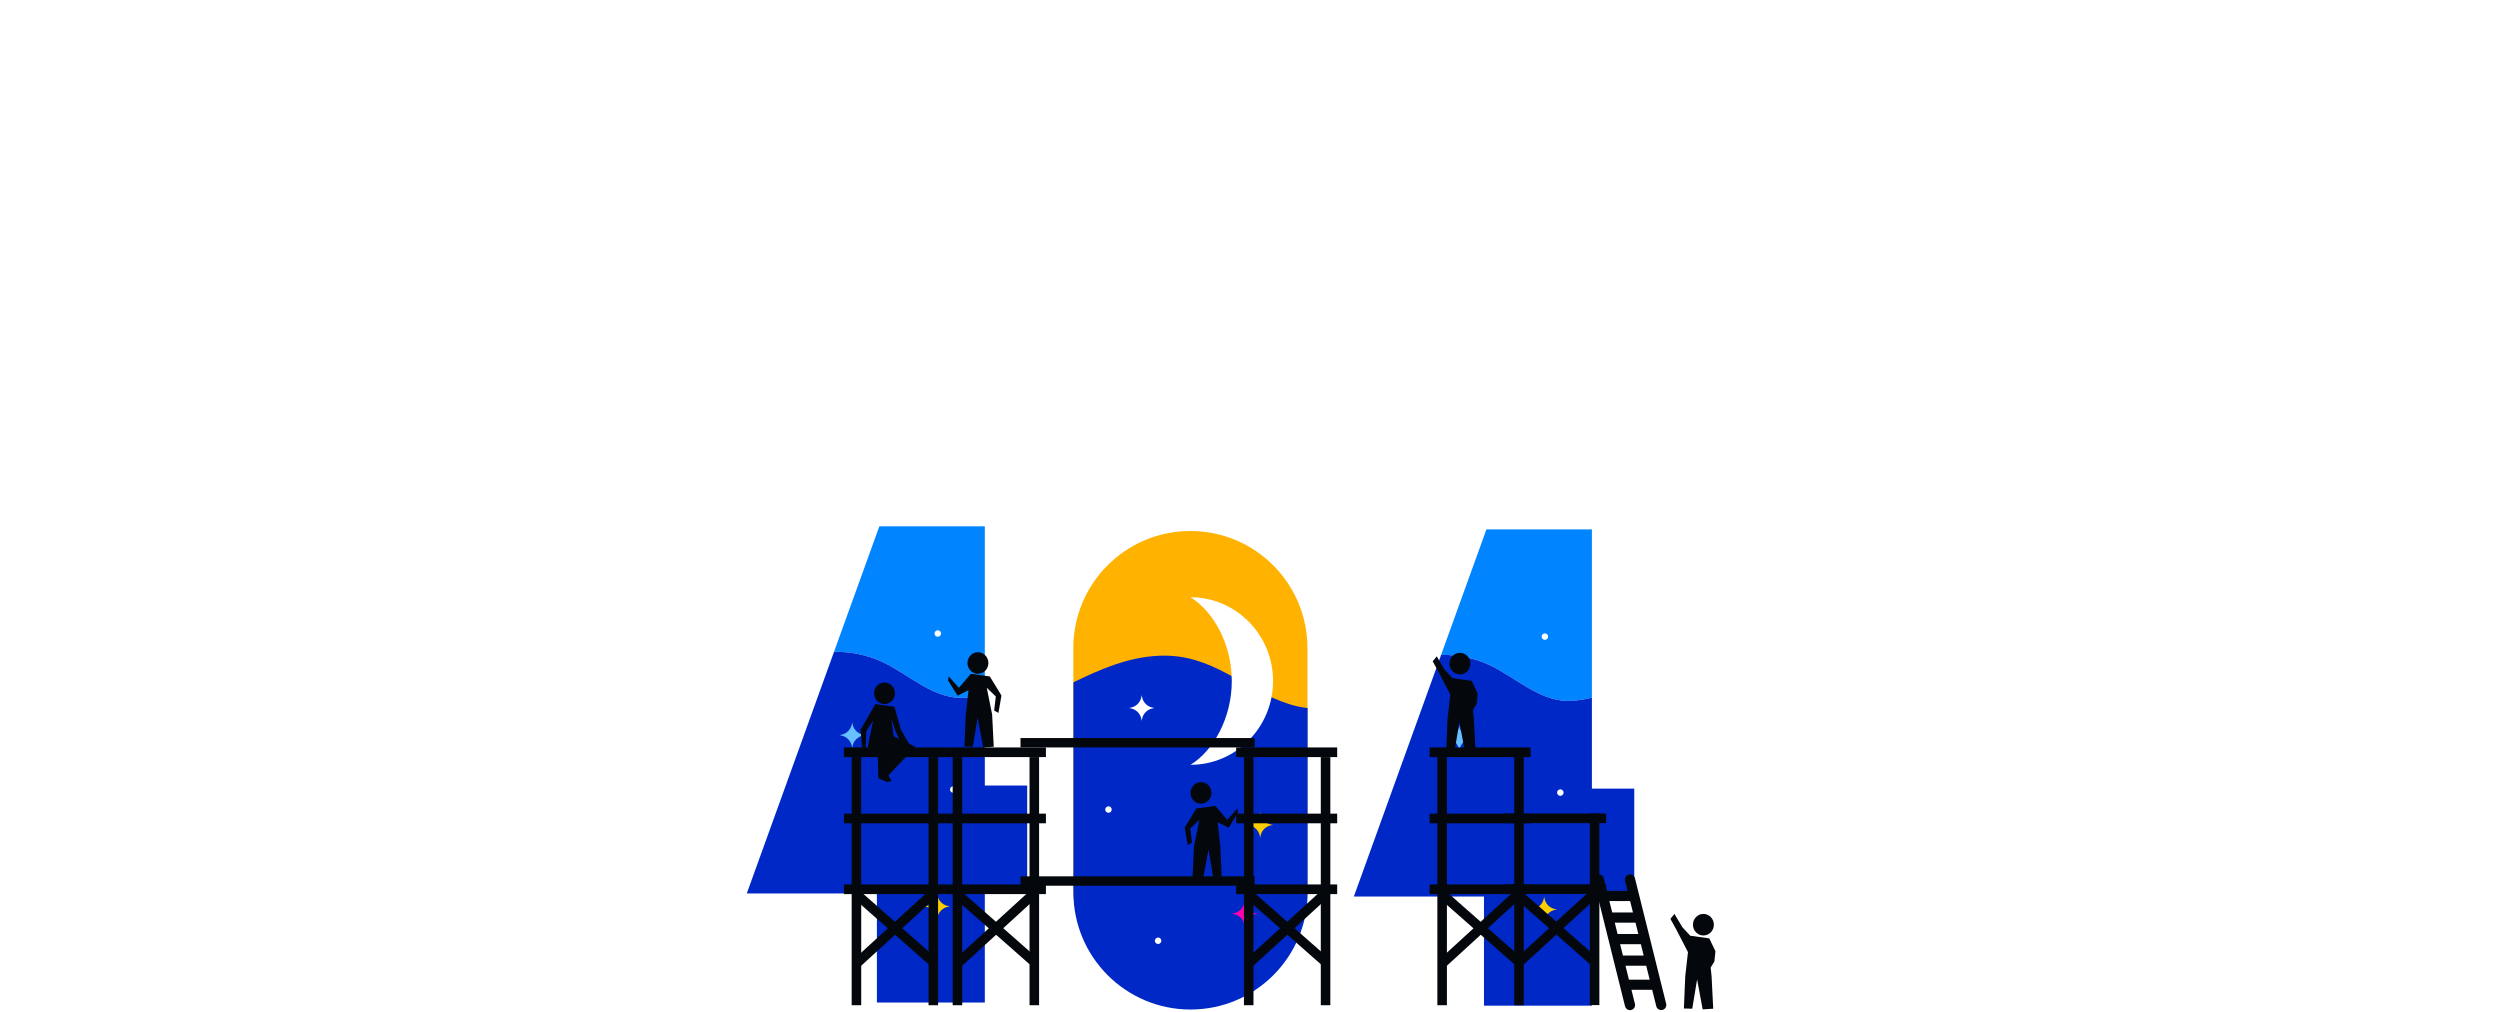 <svg width="1463" height="592" viewBox="0 0 1463 592" fill="none" xmlns="http://www.w3.org/2000/svg">
<path fill-rule="evenodd" clip-rule="evenodd" d="M472.582 490.936C472.956 490.936 473.322 491.047 473.634 491.255C473.945 491.463 474.188 491.759 474.331 492.105C474.474 492.451 474.512 492.831 474.439 493.199C474.366 493.566 474.185 493.903 473.921 494.168C473.656 494.433 473.319 494.613 472.951 494.686C472.584 494.759 472.203 494.722 471.857 494.579C471.511 494.435 471.216 494.193 471.008 493.881C470.8 493.57 470.688 493.204 470.688 492.829C470.689 492.327 470.889 491.846 471.244 491.491C471.599 491.136 472.08 490.937 472.582 490.936V490.936Z" fill="white"/>
<path fill-rule="evenodd" clip-rule="evenodd" d="M576.315 406.471C572.849 407.324 569.325 407.919 565.771 408.25C546.693 410.084 532.29 394.638 515.98 387.206C507.018 383.124 497.513 381.346 488.068 381.431L514.591 308H576.315V406.471Z" fill="#0084FF"/>
<path fill-rule="evenodd" clip-rule="evenodd" d="M488.075 381.431C497.52 381.343 507.025 383.124 515.987 387.206C532.297 394.644 546.7 410.084 565.778 408.249C569.332 407.918 572.856 407.324 576.322 406.471V459.7H601.11V522.866H576.316V586.695H513.158V522.866H437.004L488.075 381.431Z" fill="#0028C7"/>
<path fill-rule="evenodd" clip-rule="evenodd" d="M548.366 522.839C548.366 522.839 548.442 523.256 548.553 523.885C548.839 525.463 549.601 526.915 550.736 528.048C551.871 529.18 553.324 529.939 554.902 530.224L555.946 530.413L554.902 530.6C553.326 530.889 551.875 531.651 550.742 532.785C549.609 533.918 548.849 535.37 548.562 536.947C548.451 537.572 548.375 537.993 548.375 537.993L548.185 536.947C547.897 535.371 547.136 533.92 546.003 532.787C544.87 531.654 543.419 530.892 541.842 530.604L540.799 530.417L541.842 530.228C543.419 529.943 544.872 529.184 546.005 528.051C547.139 526.918 547.899 525.467 548.185 523.89C548.298 523.261 548.375 522.844 548.375 522.844L548.366 522.839Z" fill="#FFCE00"/>
<path fill-rule="evenodd" clip-rule="evenodd" d="M498.708 422.626C498.708 422.626 498.785 423.047 498.9 423.672C499.185 425.248 499.945 426.7 501.077 427.834C502.21 428.967 503.661 429.728 505.238 430.014L506.284 430.201L505.238 430.391C503.661 430.677 502.209 431.437 501.076 432.571C499.944 433.704 499.184 435.157 498.9 436.734L498.708 437.777C498.708 437.777 498.634 437.358 498.519 436.734C498.234 435.157 497.475 433.704 496.342 432.57C495.209 431.437 493.757 430.676 492.18 430.391L491.137 430.201L492.18 430.014C493.757 429.728 495.209 428.968 496.341 427.834C497.474 426.701 498.234 425.248 498.519 423.672C498.634 423.047 498.708 422.626 498.708 422.626Z" fill="#67C0FF"/>
<path fill-rule="evenodd" clip-rule="evenodd" d="M557.844 460.123C558.218 460.123 558.584 460.234 558.896 460.443C559.207 460.651 559.45 460.947 559.593 461.293C559.736 461.639 559.774 462.02 559.7 462.387C559.627 462.754 559.447 463.092 559.182 463.356C558.917 463.621 558.579 463.801 558.212 463.874C557.844 463.947 557.463 463.909 557.117 463.765C556.772 463.622 556.476 463.379 556.268 463.067C556.06 462.755 555.95 462.389 555.95 462.015C555.951 461.513 556.151 461.032 556.506 460.677C556.861 460.323 557.342 460.123 557.844 460.123Z" fill="white"/>
<path fill-rule="evenodd" clip-rule="evenodd" d="M548.796 368.845C549.17 368.845 549.536 368.956 549.848 369.164C550.159 369.372 550.402 369.668 550.545 370.014C550.688 370.36 550.726 370.741 550.653 371.108C550.58 371.475 550.399 371.812 550.135 372.077C549.87 372.342 549.532 372.522 549.165 372.595C548.798 372.668 548.417 372.631 548.071 372.488C547.725 372.344 547.429 372.102 547.221 371.79C547.013 371.479 546.902 371.113 546.902 370.738C546.903 370.236 547.103 369.755 547.458 369.4C547.812 369.045 548.294 368.846 548.796 368.845V368.845Z" fill="white"/>
<path fill-rule="evenodd" clip-rule="evenodd" d="M827.844 492.739C828.218 492.739 828.584 492.85 828.895 493.058C829.207 493.266 829.45 493.562 829.593 493.908C829.736 494.254 829.774 494.635 829.701 495.002C829.628 495.369 829.447 495.707 829.182 495.971C828.918 496.236 828.58 496.417 828.213 496.49C827.846 496.563 827.465 496.525 827.119 496.382C826.773 496.239 826.477 495.996 826.269 495.685C826.061 495.373 825.95 495.007 825.95 494.633C825.951 494.131 826.15 493.649 826.505 493.295C826.86 492.94 827.342 492.74 827.844 492.739V492.739Z" fill="white"/>
<path fill-rule="evenodd" clip-rule="evenodd" d="M931.577 408.275C928.111 409.127 924.587 409.722 921.033 410.053C901.955 411.888 887.552 396.441 871.242 389.009C862.28 384.927 852.774 383.149 843.33 383.235L869.853 309.803H931.577V408.275V408.275Z" fill="#0084FF"/>
<path fill-rule="evenodd" clip-rule="evenodd" d="M843.337 383.235C852.781 383.147 862.287 384.927 871.249 389.009C887.559 396.448 901.962 411.888 921.04 410.053C924.594 409.722 928.118 409.127 931.584 408.274V461.503H956.372V524.669H931.577V588.499H868.42V524.669H792.266L843.337 383.235Z" fill="#0028C7"/>
<path fill-rule="evenodd" clip-rule="evenodd" d="M903.627 524.643C903.627 524.643 903.704 525.06 903.814 525.689C904.101 527.266 904.863 528.718 905.998 529.851C907.132 530.984 908.586 531.743 910.164 532.027L911.208 532.216L910.164 532.403C908.587 532.692 907.136 533.454 906.004 534.588C904.871 535.722 904.11 537.174 903.823 538.751C903.713 539.375 903.636 539.796 903.636 539.796L903.447 538.751C903.159 537.174 902.398 535.723 901.265 534.59C900.132 533.457 898.68 532.696 897.104 532.408L896.061 532.221L897.104 532.031C898.681 531.747 900.134 530.987 901.267 529.854C902.401 528.722 903.161 527.27 903.447 525.693C903.56 525.064 903.636 524.647 903.636 524.647L903.627 524.643Z" fill="#FFCE00"/>
<path fill-rule="evenodd" clip-rule="evenodd" d="M853.97 424.429C853.97 424.429 854.046 424.851 854.161 425.475C854.447 427.052 855.206 428.504 856.339 429.637C857.471 430.771 858.923 431.531 860.5 431.818L861.545 432.005L860.5 432.194C858.923 432.48 857.471 433.241 856.338 434.374C855.205 435.508 854.446 436.96 854.161 438.537L853.97 439.581C853.97 439.581 853.895 439.161 853.78 438.537C853.496 436.96 852.737 435.507 851.604 434.374C850.471 433.24 849.019 432.48 847.442 432.194L846.398 432.005L847.442 431.818C849.019 431.532 850.47 430.771 851.603 429.638C852.736 428.504 853.495 427.052 853.78 425.475C853.895 424.851 853.97 424.429 853.97 424.429Z" fill="#67C0FF"/>
<path fill-rule="evenodd" clip-rule="evenodd" d="M913.105 461.927C913.48 461.927 913.846 462.038 914.157 462.246C914.469 462.454 914.712 462.75 914.855 463.096C914.998 463.442 915.035 463.823 914.962 464.19C914.889 464.558 914.708 464.895 914.443 465.16C914.178 465.424 913.841 465.605 913.473 465.677C913.106 465.75 912.725 465.712 912.379 465.569C912.033 465.425 911.738 465.182 911.53 464.87C911.322 464.559 911.211 464.192 911.212 463.818C911.213 463.316 911.412 462.835 911.767 462.48C912.122 462.126 912.604 461.927 913.105 461.927Z" fill="white"/>
<path fill-rule="evenodd" clip-rule="evenodd" d="M904.057 370.648C904.432 370.648 904.798 370.759 905.109 370.967C905.421 371.176 905.663 371.471 905.807 371.817C905.95 372.163 905.987 372.544 905.914 372.911C905.841 373.278 905.661 373.616 905.396 373.881C905.131 374.145 904.794 374.326 904.427 374.399C904.06 374.472 903.679 374.434 903.333 374.291C902.987 374.148 902.691 373.905 902.483 373.594C902.275 373.282 902.164 372.916 902.164 372.542C902.165 372.04 902.364 371.559 902.719 371.204C903.074 370.849 903.555 370.649 904.057 370.648V370.648Z" fill="white"/>
<path fill-rule="evenodd" clip-rule="evenodd" d="M765.119 379.248C765.119 341.411 734.45 310.742 696.613 310.742C658.777 310.742 628.104 341.411 628.104 379.248V519.739C628.104 557.572 658.777 588.244 696.61 588.244C734.444 588.244 765.119 557.572 765.119 519.739V379.248Z" fill="#FFB200"/>
<path fill-rule="evenodd" clip-rule="evenodd" d="M628.16 399.295C644.053 391.587 660.213 384.491 678.421 383.734C709.879 382.425 726.995 403.345 754.704 412.143C758.123 413.23 761.646 413.96 765.216 414.321V522.251C765.216 560.094 734.534 590.775 696.691 590.775C658.848 590.775 628.16 560.094 628.16 522.251V399.295V399.295Z" fill="#0028C7"/>
<path fill-rule="evenodd" clip-rule="evenodd" d="M737.448 475.196C737.448 475.196 737.525 475.614 737.635 476.236C737.92 477.806 738.678 479.252 739.808 480.381C740.937 481.509 742.384 482.265 743.955 482.549L744.994 482.738L743.955 482.928C742.384 483.213 740.937 483.97 739.807 485.098C738.678 486.227 737.92 487.673 737.635 489.244C737.525 489.863 737.448 490.283 737.448 490.283C737.448 490.283 737.374 489.863 737.26 489.244C736.976 487.673 736.22 486.227 735.092 485.098C733.963 483.969 732.517 483.212 730.947 482.928L729.907 482.738L730.947 482.549C732.517 482.266 733.963 481.509 735.092 480.381C736.22 479.253 736.977 477.806 737.26 476.236C737.374 475.614 737.448 475.196 737.448 475.196Z" fill="#FFCE00"/>
<path fill-rule="evenodd" clip-rule="evenodd" d="M728.386 527.134C728.386 527.134 728.462 527.55 728.572 528.176C728.858 529.746 729.616 531.192 730.745 532.32C731.874 533.448 733.321 534.205 734.892 534.489L735.931 534.678L734.892 534.869C733.321 535.152 731.874 535.909 730.745 537.037C729.615 538.165 728.857 539.611 728.572 541.182C728.462 541.804 728.386 542.223 728.386 542.223L728.197 541.182C727.912 539.611 727.155 538.165 726.026 537.037C724.897 535.909 723.45 535.152 721.879 534.869L720.84 534.678L721.879 534.489C723.45 534.205 724.896 533.449 726.025 532.32C727.154 531.192 727.912 529.746 728.197 528.176C728.309 527.55 728.386 527.134 728.386 527.134Z" fill="#FF00AE"/>
<path fill-rule="evenodd" clip-rule="evenodd" d="M668.127 406.778C668.127 406.778 668.201 407.193 668.313 407.815C668.597 409.386 669.353 410.833 670.482 411.962C671.611 413.091 673.057 413.849 674.629 414.133L675.668 414.321L674.629 414.508C673.058 414.792 671.612 415.55 670.483 416.679C669.354 417.808 668.597 419.254 668.313 420.825C668.201 421.447 668.127 421.867 668.127 421.867L667.938 420.825C667.651 419.255 666.893 417.81 665.765 416.681C664.636 415.553 663.191 414.794 661.621 414.508L660.581 414.321L661.621 414.133C663.192 413.848 664.639 413.091 665.768 411.962C666.897 410.833 667.654 409.386 667.938 407.815C668.05 407.193 668.127 406.778 668.127 406.778V406.778Z" fill="white"/>
<path fill-rule="evenodd" clip-rule="evenodd" d="M648.673 471.856C649.046 471.856 649.411 471.966 649.721 472.174C650.031 472.381 650.273 472.676 650.416 473.02C650.558 473.365 650.595 473.744 650.522 474.11C650.449 474.476 650.27 474.812 650.006 475.076C649.742 475.339 649.405 475.519 649.04 475.591C648.674 475.664 648.294 475.626 647.95 475.483C647.605 475.34 647.311 475.098 647.104 474.788C646.897 474.477 646.787 474.112 646.787 473.739C646.788 473.24 646.987 472.76 647.34 472.407C647.694 472.054 648.173 471.856 648.673 471.856V471.856Z" fill="white"/>
<path fill-rule="evenodd" clip-rule="evenodd" d="M677.715 548.651C678.088 548.651 678.453 548.762 678.763 548.969C679.073 549.176 679.315 549.471 679.457 549.815C679.6 550.16 679.637 550.539 679.565 550.905C679.492 551.271 679.312 551.607 679.048 551.871C678.785 552.134 678.449 552.314 678.083 552.387C677.717 552.46 677.338 552.422 676.993 552.279C676.649 552.137 676.354 551.895 676.147 551.585C675.94 551.275 675.829 550.91 675.829 550.537C675.83 550.037 676.029 549.558 676.382 549.204C676.736 548.851 677.215 548.652 677.715 548.651V548.651Z" fill="white"/>
<path fill-rule="evenodd" clip-rule="evenodd" d="M696.688 447.568C723.349 447.568 744.994 425.6 744.994 398.542C744.994 371.485 723.349 349.514 696.688 349.514C710.018 357.686 720.839 376.841 720.839 398.542C720.839 420.243 710.018 439.403 696.688 447.568Z" fill="white"/>
<path d="M953.874 591.165C953.208 591.164 952.562 590.941 952.038 590.53C951.514 590.12 951.142 589.546 950.981 588.899L948.048 577.104C948.023 577.023 948.004 576.942 947.986 576.858L944.54 563.014C944.512 562.921 944.49 562.824 944.469 562.728L941.399 550.386C941.373 550.304 941.352 550.22 941.336 550.135L938.26 537.783C938.235 537.699 938.214 537.613 938.198 537.526L935.119 525.155C935.096 525.081 935.077 525.006 935.063 524.932L932.685 515.384C932.494 514.615 932.616 513.802 933.024 513.123C933.432 512.444 934.093 511.956 934.861 511.764C935.63 511.573 936.443 511.694 937.122 512.103C937.8 512.511 938.289 513.172 938.481 513.94L940.321 521.334H952.462L950.981 515.38C950.79 514.612 950.912 513.8 951.32 513.122C951.728 512.443 952.389 511.955 953.157 511.764C953.925 511.573 954.738 511.695 955.416 512.103C956.094 512.511 956.582 513.172 956.773 513.94L965.443 548.775L965.462 548.856L968.585 561.4C968.585 561.418 968.585 561.434 968.585 561.449L972.065 575.437C972.083 575.502 972.099 575.567 972.114 575.635L975.054 587.431C975.232 588.195 975.102 588.998 974.693 589.668C974.283 590.337 973.627 590.818 972.866 591.007C972.105 591.196 971.299 591.078 970.624 590.679C969.949 590.279 969.459 589.63 969.258 588.871L966.859 579.23H954.722L956.761 587.431C956.856 587.811 956.876 588.206 956.818 588.594C956.76 588.982 956.627 589.354 956.425 589.69C956.223 590.026 955.957 590.319 955.642 590.552C955.327 590.785 954.969 590.953 954.588 591.047C954.356 591.116 954.116 591.156 953.874 591.165V591.165ZM953.253 573.289H965.394L963.367 565.149H951.229L953.253 573.289ZM949.743 559.18H961.88L960.228 552.54H948.088L949.743 559.18ZM946.604 546.568H958.745L957.093 539.931H944.953L946.604 546.568ZM943.466 533.962H955.606L953.955 527.322H941.811L943.466 533.962Z" fill="#04080D"/>
<path fill-rule="evenodd" clip-rule="evenodd" d="M552.962 517.575H493.847V523.228H552.962V517.575Z" fill="#04080D"/>
<path fill-rule="evenodd" clip-rule="evenodd" d="M542.79 521.98L499.17 561.878L502.985 566.047L546.605 526.152L542.79 521.98Z" fill="#04080D"/>
<path fill-rule="evenodd" clip-rule="evenodd" d="M547.635 560.496L503.286 521.415L499.549 525.655L543.901 564.737L547.635 560.496Z" fill="#04080D"/>
<path fill-rule="evenodd" clip-rule="evenodd" d="M552.962 476.141H493.847V481.79H552.962V476.141Z" fill="#04080D"/>
<path fill-rule="evenodd" clip-rule="evenodd" d="M552.962 437.401H493.847V443.051H552.962V437.401Z" fill="#04080D"/>
<path fill-rule="evenodd" clip-rule="evenodd" d="M503.984 443.05H498.391V588.257H503.984V443.05Z" fill="#04080D"/>
<path fill-rule="evenodd" clip-rule="evenodd" d="M548.964 443.05H543.37V588.257H548.964V443.05Z" fill="#04080D"/>
<path fill-rule="evenodd" clip-rule="evenodd" d="M612.072 517.575H552.963V523.228H612.072V517.575Z" fill="#04080D"/>
<path fill-rule="evenodd" clip-rule="evenodd" d="M601.899 521.98L558.285 561.878L562.097 566.047L605.717 526.152L601.899 521.98Z" fill="#04080D"/>
<path fill-rule="evenodd" clip-rule="evenodd" d="M606.747 560.496L562.395 521.415L558.664 525.655L603.01 564.737L606.747 560.496Z" fill="#04080D"/>
<path fill-rule="evenodd" clip-rule="evenodd" d="M612.072 476.141H552.963V481.79H612.072V476.141Z" fill="#04080D"/>
<path fill-rule="evenodd" clip-rule="evenodd" d="M612.072 437.401H552.963V443.051H612.072V437.401Z" fill="#04080D"/>
<path fill-rule="evenodd" clip-rule="evenodd" d="M563.093 443.05H557.506V588.257H563.093V443.05Z" fill="#04080D"/>
<path fill-rule="evenodd" clip-rule="evenodd" d="M608.073 443.05H602.482V588.257H608.073V443.05Z" fill="#04080D"/>
<path fill-rule="evenodd" clip-rule="evenodd" d="M782.515 517.575H723.405V523.228H782.515V517.575Z" fill="#04080D"/>
<path fill-rule="evenodd" clip-rule="evenodd" d="M772.343 521.98L728.727 561.878L732.545 566.047L776.158 526.152L772.343 521.98Z" fill="#04080D"/>
<path fill-rule="evenodd" clip-rule="evenodd" d="M777.191 560.496L732.839 521.415L729.104 525.655L773.454 564.737L777.191 560.496Z" fill="#04080D"/>
<path fill-rule="evenodd" clip-rule="evenodd" d="M782.515 476.141H723.405V481.79H782.515V476.141Z" fill="#04080D"/>
<path fill-rule="evenodd" clip-rule="evenodd" d="M782.515 437.401H723.405V443.051H782.515V437.401Z" fill="#04080D"/>
<path fill-rule="evenodd" clip-rule="evenodd" d="M733.537 443.05H727.949V588.257H733.537V443.05Z" fill="#04080D"/>
<path fill-rule="evenodd" clip-rule="evenodd" d="M778.516 443.05H772.929V588.257H778.516V443.05Z" fill="#04080D"/>
<path fill-rule="evenodd" clip-rule="evenodd" d="M895.711 517.575H836.602V523.228H895.711V517.575Z" fill="#04080D"/>
<path fill-rule="evenodd" clip-rule="evenodd" d="M885.544 521.98L841.925 561.878L845.74 566.047L889.356 526.152L885.544 521.98Z" fill="#04080D"/>
<path fill-rule="evenodd" clip-rule="evenodd" d="M890.39 560.496L846.041 521.415L842.304 525.655L886.653 564.737L890.39 560.496Z" fill="#04080D"/>
<path fill-rule="evenodd" clip-rule="evenodd" d="M895.711 476.141H836.602V481.79H895.711V476.141Z" fill="#04080D"/>
<path fill-rule="evenodd" clip-rule="evenodd" d="M895.711 437.401H836.602V443.051H895.711V437.401Z" fill="#04080D"/>
<path fill-rule="evenodd" clip-rule="evenodd" d="M846.734 443.05H841.146V588.257H846.734V443.05Z" fill="#04080D"/>
<path fill-rule="evenodd" clip-rule="evenodd" d="M891.713 443.05H886.126V588.257H891.713V443.05Z" fill="#04080D"/>
<path fill-rule="evenodd" clip-rule="evenodd" d="M939.952 517.498H880.843V523.15H939.952V517.498Z" fill="#04080D"/>
<path fill-rule="evenodd" clip-rule="evenodd" d="M929.782 521.905L886.165 561.8L889.977 565.972L933.597 526.074L929.782 521.905Z" fill="#04080D"/>
<path fill-rule="evenodd" clip-rule="evenodd" d="M934.627 560.419L890.278 521.337L886.544 525.578L930.89 564.659L934.627 560.419Z" fill="#04080D"/>
<path fill-rule="evenodd" clip-rule="evenodd" d="M939.952 476.063H880.843V481.713H939.952V476.063Z" fill="#04080D"/>
<path fill-rule="evenodd" clip-rule="evenodd" d="M935.954 476.063H930.366V588.179H935.954V476.063Z" fill="#04080D"/>
<path fill-rule="evenodd" clip-rule="evenodd" d="M579.25 395.861L568.109 394.306L561.172 402.501L555.224 395.846L554.746 398.071L560.334 407.104L566.772 403.895L565.17 418.168L564.385 436.895L569.286 437.004L572.114 419.872L575.37 437.401L581.541 437.004L580.604 418.168L577.462 402.504L582.755 407.558L581.771 415.802L584.295 417.177L586.052 407.018L579.25 395.861Z" fill="#04080D"/>
<path fill-rule="evenodd" clip-rule="evenodd" d="M523.407 413.577L512.263 412.018L503.603 426.98L504.528 437.876L506.61 437.718L506.943 428.023L510.928 421.607L507.843 437.081L513.626 440.93L514.001 455.43L515.982 456.324L519.192 457.693L521.669 457.019L519.927 453.726L535.743 437.022L522.932 430.86L521.619 420.216L523.736 427.086L526.145 432.406L531.99 435.219L527.238 427.067L523.407 413.577Z" fill="#04080D"/>
<path fill-rule="evenodd" clip-rule="evenodd" d="M861.171 398.416L850.03 396.861L845.408 391.863L840.78 384.084L838.424 387.014L841.904 393.328L848.695 406.446L847.091 420.722L846.305 439.447L851.207 439.558L854.035 422.423L857.291 439.953L863.465 439.558L862.524 420.722L861.978 415.489L864.167 411.879L864.769 405.943L861.171 398.416Z" fill="#04080D"/>
<path fill-rule="evenodd" clip-rule="evenodd" d="M1000.28 549.145L989.137 547.593L984.515 542.592L979.883 534.816L977.527 537.74L981.007 544.057L987.799 557.178L986.197 571.454L985.412 590.175L990.313 590.287L993.141 573.152L996.398 590.681L1002.57 590.284L1001.63 571.454L1001.08 566.217L1003.27 562.61L1003.88 556.672L1000.28 549.145Z" fill="#04080D"/>
<path fill-rule="evenodd" clip-rule="evenodd" d="M700.087 473.139L711.228 471.584L718.166 479.776L724.114 473.124L724.588 475.349L719.004 484.382L712.563 481.17L714.168 495.446L714.953 514.17L710.052 514.279L707.224 497.147L703.968 514.676L697.793 514.279L698.734 495.446L701.878 479.782L696.577 484.832L697.567 493.077L695.043 494.455L693.286 484.292L700.087 473.139Z" fill="#04080D"/>
<path fill-rule="evenodd" clip-rule="evenodd" d="M572.286 381.678C575.666 381.678 578.41 384.509 578.41 387.992C578.41 391.475 575.666 394.306 572.286 394.306C568.906 394.306 566.155 391.478 566.155 387.992C566.155 384.506 568.899 381.678 572.286 381.678Z" fill="#04080D"/>
<path fill-rule="evenodd" clip-rule="evenodd" d="M517.608 399.391C520.989 399.391 523.733 402.218 523.733 405.704C523.733 409.19 520.989 412.024 517.608 412.024C514.228 412.024 511.48 409.194 511.48 405.711C511.48 402.228 514.225 399.397 517.608 399.397V399.391Z" fill="#04080D"/>
<path fill-rule="evenodd" clip-rule="evenodd" d="M854.354 382.035C857.735 382.035 860.482 384.863 860.482 388.352C860.482 391.841 857.735 394.663 854.354 394.663C850.974 394.663 848.227 391.835 848.227 388.352C848.227 384.869 850.971 382.035 854.354 382.035V382.035Z" fill="#04080D"/>
<path fill-rule="evenodd" clip-rule="evenodd" d="M996.836 534.816C1000.22 534.816 1002.96 537.647 1002.96 541.13C1002.96 544.613 1000.22 547.444 996.836 547.444C993.455 547.444 990.708 544.616 990.708 541.13C990.708 537.644 993.452 534.816 996.836 534.816Z" fill="#04080D"/>
<path fill-rule="evenodd" clip-rule="evenodd" d="M702.81 457.693C699.43 457.693 696.683 460.524 696.683 464.01C696.683 467.496 699.43 470.327 702.81 470.327C706.191 470.327 708.941 467.496 708.941 464.01C708.941 460.524 706.191 457.693 702.81 457.693Z" fill="#04080D"/>
<path fill-rule="evenodd" clip-rule="evenodd" d="M734.218 431.9H597.203V437.401H734.218V431.9Z" fill="#04080D"/>
<path fill-rule="evenodd" clip-rule="evenodd" d="M734.218 512.829H597.203V518.326H734.218V512.829Z" fill="#04080D"/>
<g filter="url(#filter0_d)">
<path fill-rule="evenodd" clip-rule="evenodd" d="M1321.44 278.848C1374.81 254.353 1397.83 190.219 1372.82 135.72C1347.8 81.221 1284.16 56.855 1230.79 81.35C1265.03 85.564 1304.4 114.203 1324.46 157.913C1344.52 201.622 1340.57 250.155 1321.44 278.848Z" fill="white"/>
</g>
<defs>
<filter id="filter0_d" x="1196.79" y="6.969" width="255.343" height="309.879" filterUnits="userSpaceOnUse" color-interpolation-filters="sRGB">
<feFlood flood-opacity="0" result="BackgroundImageFix"/>
<feColorMatrix in="SourceAlpha" type="matrix" values="0 0 0 0 0 0 0 0 0 0 0 0 0 0 0 0 0 0 127 0" result="hardAlpha"/>
<feOffset dy="4"/>
<feGaussianBlur stdDeviation="17"/>
<feComposite in2="hardAlpha" operator="out"/>
<feColorMatrix type="matrix" values="0 0 0 0 1 0 0 0 0 1 0 0 0 0 1 0 0 0 1 0"/>
<feBlend mode="normal" in2="BackgroundImageFix" result="effect1_dropShadow"/>
<feBlend mode="normal" in="SourceGraphic" in2="effect1_dropShadow" result="shape"/>
</filter>
</defs>
</svg>
